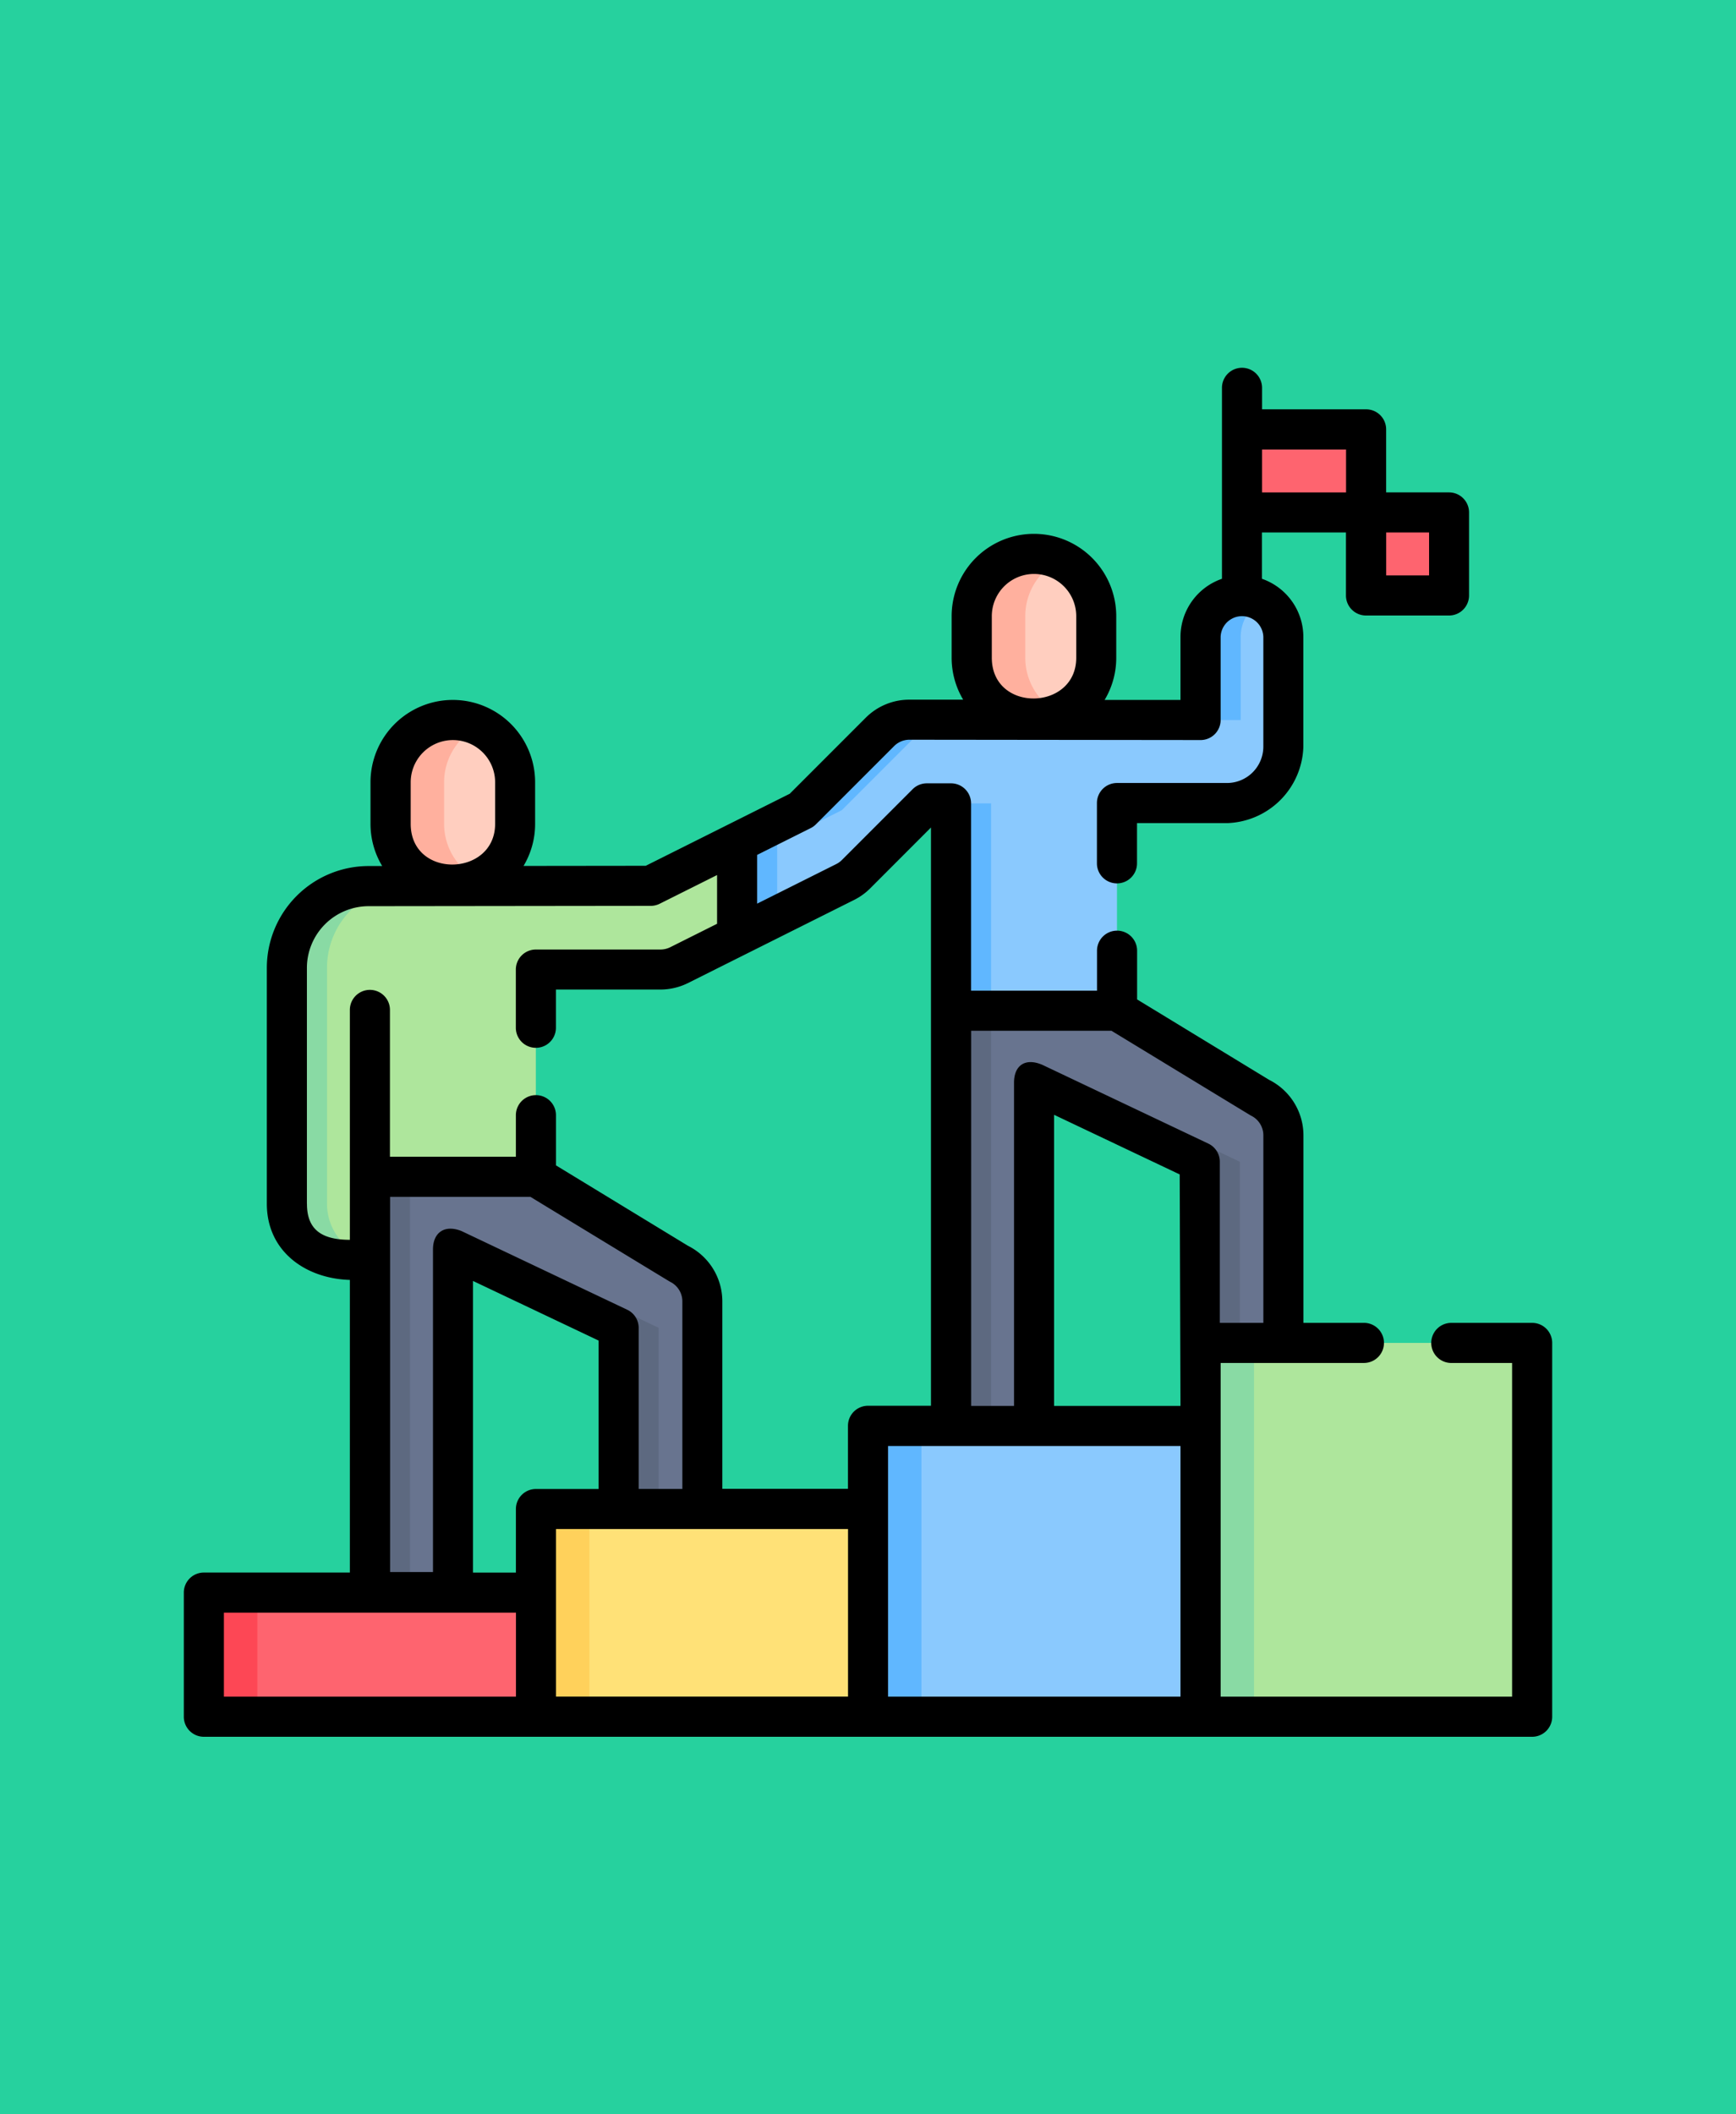 <svg xmlns="http://www.w3.org/2000/svg" xmlns:xlink="http://www.w3.org/1999/xlink" width="85" height="103.473" viewBox="0 0 85 103.473"><defs><clipPath id="a"><rect width="67" height="67" transform="translate(189 4864.764)" fill="#ffd41c"/></clipPath></defs><g transform="translate(-705 -13656)"><rect width="85" height="103.473" transform="translate(705 13656)" fill="#26d19e"/><g transform="translate(525 8809.236)" clip-path="url(#a)"><g transform="translate(189 4864.764)"><path d="M57.889,7.079h4.065v4.065H57.889Z" fill="#fe646f"/><path d="M51.813,3.014h6.076V7.079H51.813Z" fill="#fe646f"/><path d="M49.786,47.724H66.018V66.018H49.786Z" fill="#aee69c"/><path d="M49.785,47.724H52.4V66.019H49.785Z" fill="#89daa4"/><path d="M33.5,51.789H49.786v14.23H33.5Z" fill="#8ac9fe"/><path d="M33.5,51.789h2.617v14.23H33.5Z" fill="#60b7ff"/><path d="M17.241,55.853H33.5V66.018H17.241Z" fill="#ffe177"/><path d="M17.241,55.853h2.617V66.019H17.241Z" fill="#ffd15b"/><path d="M.982,59.945H17.241v6.073H.982Z" fill="#fe646f"/><path d="M.981,59.945H3.6v6.074H.981Z" fill="#fd4755"/><path d="M52.669,35.712l-6.975-4.247h-8.13V51.789H41.63V35.008l8.114,3.849v8.867h4.1V37.562a2.048,2.048,0,0,0-1.17-1.85Z" fill="#68748f"/><path d="M37.564,31.465h1.963V51.789H37.564Z" fill="#5d6980"/><path d="M51.706,38.857v8.867H49.743V38.857l-6.152-2.918v-.93Z" fill="#5d6980"/><path d="M24.216,43.841l-6.975-4.247H9.111V59.918h4.065V43.138l8.114,3.849v8.867h4.1V45.691a2.048,2.048,0,0,0-1.17-1.85Z" fill="#68748f"/><path d="M9.112,39.594h1.963V59.919H9.112Z" fill="#5d6980"/><path d="M23.252,46.987v8.866H21.289V46.987l-6.15-2.918v-.932Z" fill="#5d6980"/><path d="M41.63,17.238a3.049,3.049,0,0,1-3.049-3.049V12.157a3.049,3.049,0,0,1,6.1,0v2.032A3.049,3.049,0,0,1,41.63,17.238Z" fill="#ffcebf"/><path d="M42.937,16.943a3.049,3.049,0,0,1-4.356-2.753V12.156A3.049,3.049,0,0,1,42.937,9.4,3.048,3.048,0,0,0,41.2,12.156V14.19A3.048,3.048,0,0,0,42.937,16.943Z" fill="#ffb09e"/><path d="M13.176,25.367a3.049,3.049,0,0,1-3.049-3.049V20.286a3.049,3.049,0,1,1,6.1,0v2.032A3.049,3.049,0,0,1,13.176,25.367Z" fill="#ffcebf"/><path d="M14.485,25.074a3.05,3.05,0,0,1-4.358-2.755V20.287a3.05,3.05,0,0,1,4.358-2.755,3.047,3.047,0,0,0-1.74,2.755v2.032a3.047,3.047,0,0,0,1.74,2.755Z" fill="#ffb09e"/><path d="M27.09,23.234v4.58l-2.837,1.419a2.058,2.058,0,0,1-.916.216h-6.1V39.594H9.112v4.067H7.791a2.748,2.748,0,0,1-2.745-2.748V29.37a4,4,0,0,1,4-4l13.806-.016Z" fill="#aee69c"/><path d="M27.09,23.234v.981l-2.273,1.137-13.806.016a4,4,0,0,0-4,4V40.911a2.747,2.747,0,0,0,2.1,2.671v.079H7.791a2.748,2.748,0,0,1-2.745-2.748V29.37a4,4,0,0,1,4-4l13.806-.016Z" fill="#89daa4"/><path d="M53.839,13.171v5.384A2.748,2.748,0,0,1,51.091,21.3h-5.4V31.465h-8.13V21.318H36.38l-3.464,3.465a2.052,2.052,0,0,1-.533.383L27.09,27.814v-4.58l3.164-1.582,3.829-3.829a2.048,2.048,0,0,1,1.449-.6l14.253.016V13.171a2.027,2.027,0,1,1,4.054,0Z" fill="#8ac9fe"/><path d="M35.532,17.222l1.862,0a2.047,2.047,0,0,0-1.348.6l-3.829,3.829-3.164,1.582v3.6l-1.963.981v-4.58l3.164-1.582,3.829-3.829a2.048,2.048,0,0,1,1.449-.6Z" fill="#60b7ff"/><path d="M38.343,21.318h1.184V31.465H37.564V22.1Z" fill="#60b7ff"/><path d="M52.794,11.4a2.025,2.025,0,0,0-1.046,1.773v4.067l-1.963,0V13.171a2.027,2.027,0,0,1,2.027-2.027,2.007,2.007,0,0,1,.981.254Z" fill="#60b7ff"/><path d="M37.5,17.222l12.29.013v0l-12.37-.013c.026,0,.054,0,.08,0Z" fill="#60b7ff"/><path d="M66.018,46.743H62.06a.981.981,0,0,0,0,1.963h2.977V65.037H50.767V48.705h7.015a.981.981,0,0,0,0-1.963H54.821V37.562a3.044,3.044,0,0,0-1.681-2.713l-6.464-3.936V28.529a.981.981,0,1,0-1.963,0v1.954H38.546V21.318a.981.981,0,0,0-.981-.981H36.38a.982.982,0,0,0-.694.287l-3.464,3.465a1.063,1.063,0,0,1-.277.2l-3.873,1.937V23.84l2.622-1.311a.982.982,0,0,0,.255-.184l3.829-3.829a1.06,1.06,0,0,1,.753-.313l14.253.016a.981.981,0,0,0,.982-.981V13.17a1.046,1.046,0,0,1,2.091,0v5.384a1.782,1.782,0,0,1-1.767,1.767h-5.4a.981.981,0,0,0-.981.981v2.951a.981.981,0,1,0,1.963,0V22.284h4.415a3.854,3.854,0,0,0,3.729-3.729V13.17a3.013,3.013,0,0,0-2.027-2.843V8.06h4.113v3.083a.981.981,0,0,0,.981.981h4.065a.981.981,0,0,0,.981-.981V7.079a.981.981,0,0,0-.981-.981H58.87V3.014a.981.981,0,0,0-.981-.981H52.794V.981a.981.981,0,0,0-1.963,0v9.346A3.013,3.013,0,0,0,48.8,13.17v3.085l-3.714,0a4.005,4.005,0,0,0,.569-2.062V12.157a4.03,4.03,0,0,0-8.06,0v2.032a4,4,0,0,0,.565,2.054l-2.632,0a3.011,3.011,0,0,0-2.143.888l-3.716,3.716-7.051,3.526-5.984.007a4.005,4.005,0,0,0,.567-2.059V20.286a4.03,4.03,0,1,0-8.06,0v2.032a4,4,0,0,0,.572,2.067H9.049a4.989,4.989,0,0,0-4.984,4.983V40.911c0,2.353,1.919,3.667,4.065,3.73V58.963H.982A.981.981,0,0,0,0,59.945v6.073A.981.981,0,0,0,.982,67H66.018A.981.981,0,0,0,67,66.019V47.724a.981.981,0,0,0-.981-.981ZM60.972,10.162h-2.1V8.06h2.1ZM56.907,4V6.1H52.794V4ZM39.562,14.189V12.157a2.067,2.067,0,0,1,4.134,0v2.032C43.7,16.8,39.562,16.9,39.562,14.189ZM48.8,50.807H42.611V36.56l6.151,2.918ZM45.419,32.446s6.8,4.138,6.829,4.152a1.071,1.071,0,0,1,.61.964v9.181H50.725V38.857a.981.981,0,0,0-.561-.887L42.05,34.121c-.83-.364-1.408,0-1.4.887v15.8h-2.1V32.446ZM11.109,22.319V20.287a2.067,2.067,0,1,1,4.134,0v2.032c0,2.6-4.134,2.714-4.134,0ZM6.027,40.911V29.37a3.024,3.024,0,0,1,3.023-3.02l13.806-.016a.98.98,0,0,0,.438-.1l2.816-1.408v2.385l-2.293,1.147a1.081,1.081,0,0,1-.479.113h-6.1a.981.981,0,0,0-.981.981V32.3a.981.981,0,0,0,1.963,0V30.43h5.115a3.056,3.056,0,0,0,1.355-.32l8.13-4.066a3.023,3.023,0,0,0,.788-.567L36.583,22.5v28.3H33.5a.981.981,0,0,0-.981.981v3.083H26.367v-9.18a3.043,3.043,0,0,0-1.681-2.713l-6.464-3.936V36.579a.981.981,0,0,0-1.963,0v2.034H10.093V31.427a.981.981,0,0,0-1.963,0V42.679c-1.227-.006-2.107-.383-2.1-1.767ZM21.71,46.1,13.6,42.251c-.822-.331-1.394.061-1.4.887v15.8h-2.1V40.576h6.872s6.8,4.138,6.83,4.152a1.071,1.071,0,0,1,.609.964v9.18H22.271V46.986a.981.981,0,0,0-.561-.886Zm-7.553-1.41,6.151,2.918v7.265H17.241a.981.981,0,0,0-.981.981v3.11h-2.1V44.69ZM1.963,60.926h14.3v4.11H1.963Zm16.259-4.092h14.3v8.2h-14.3ZM34.481,52.77H48.8V65.037H34.481Z"/></g></g></g></svg>